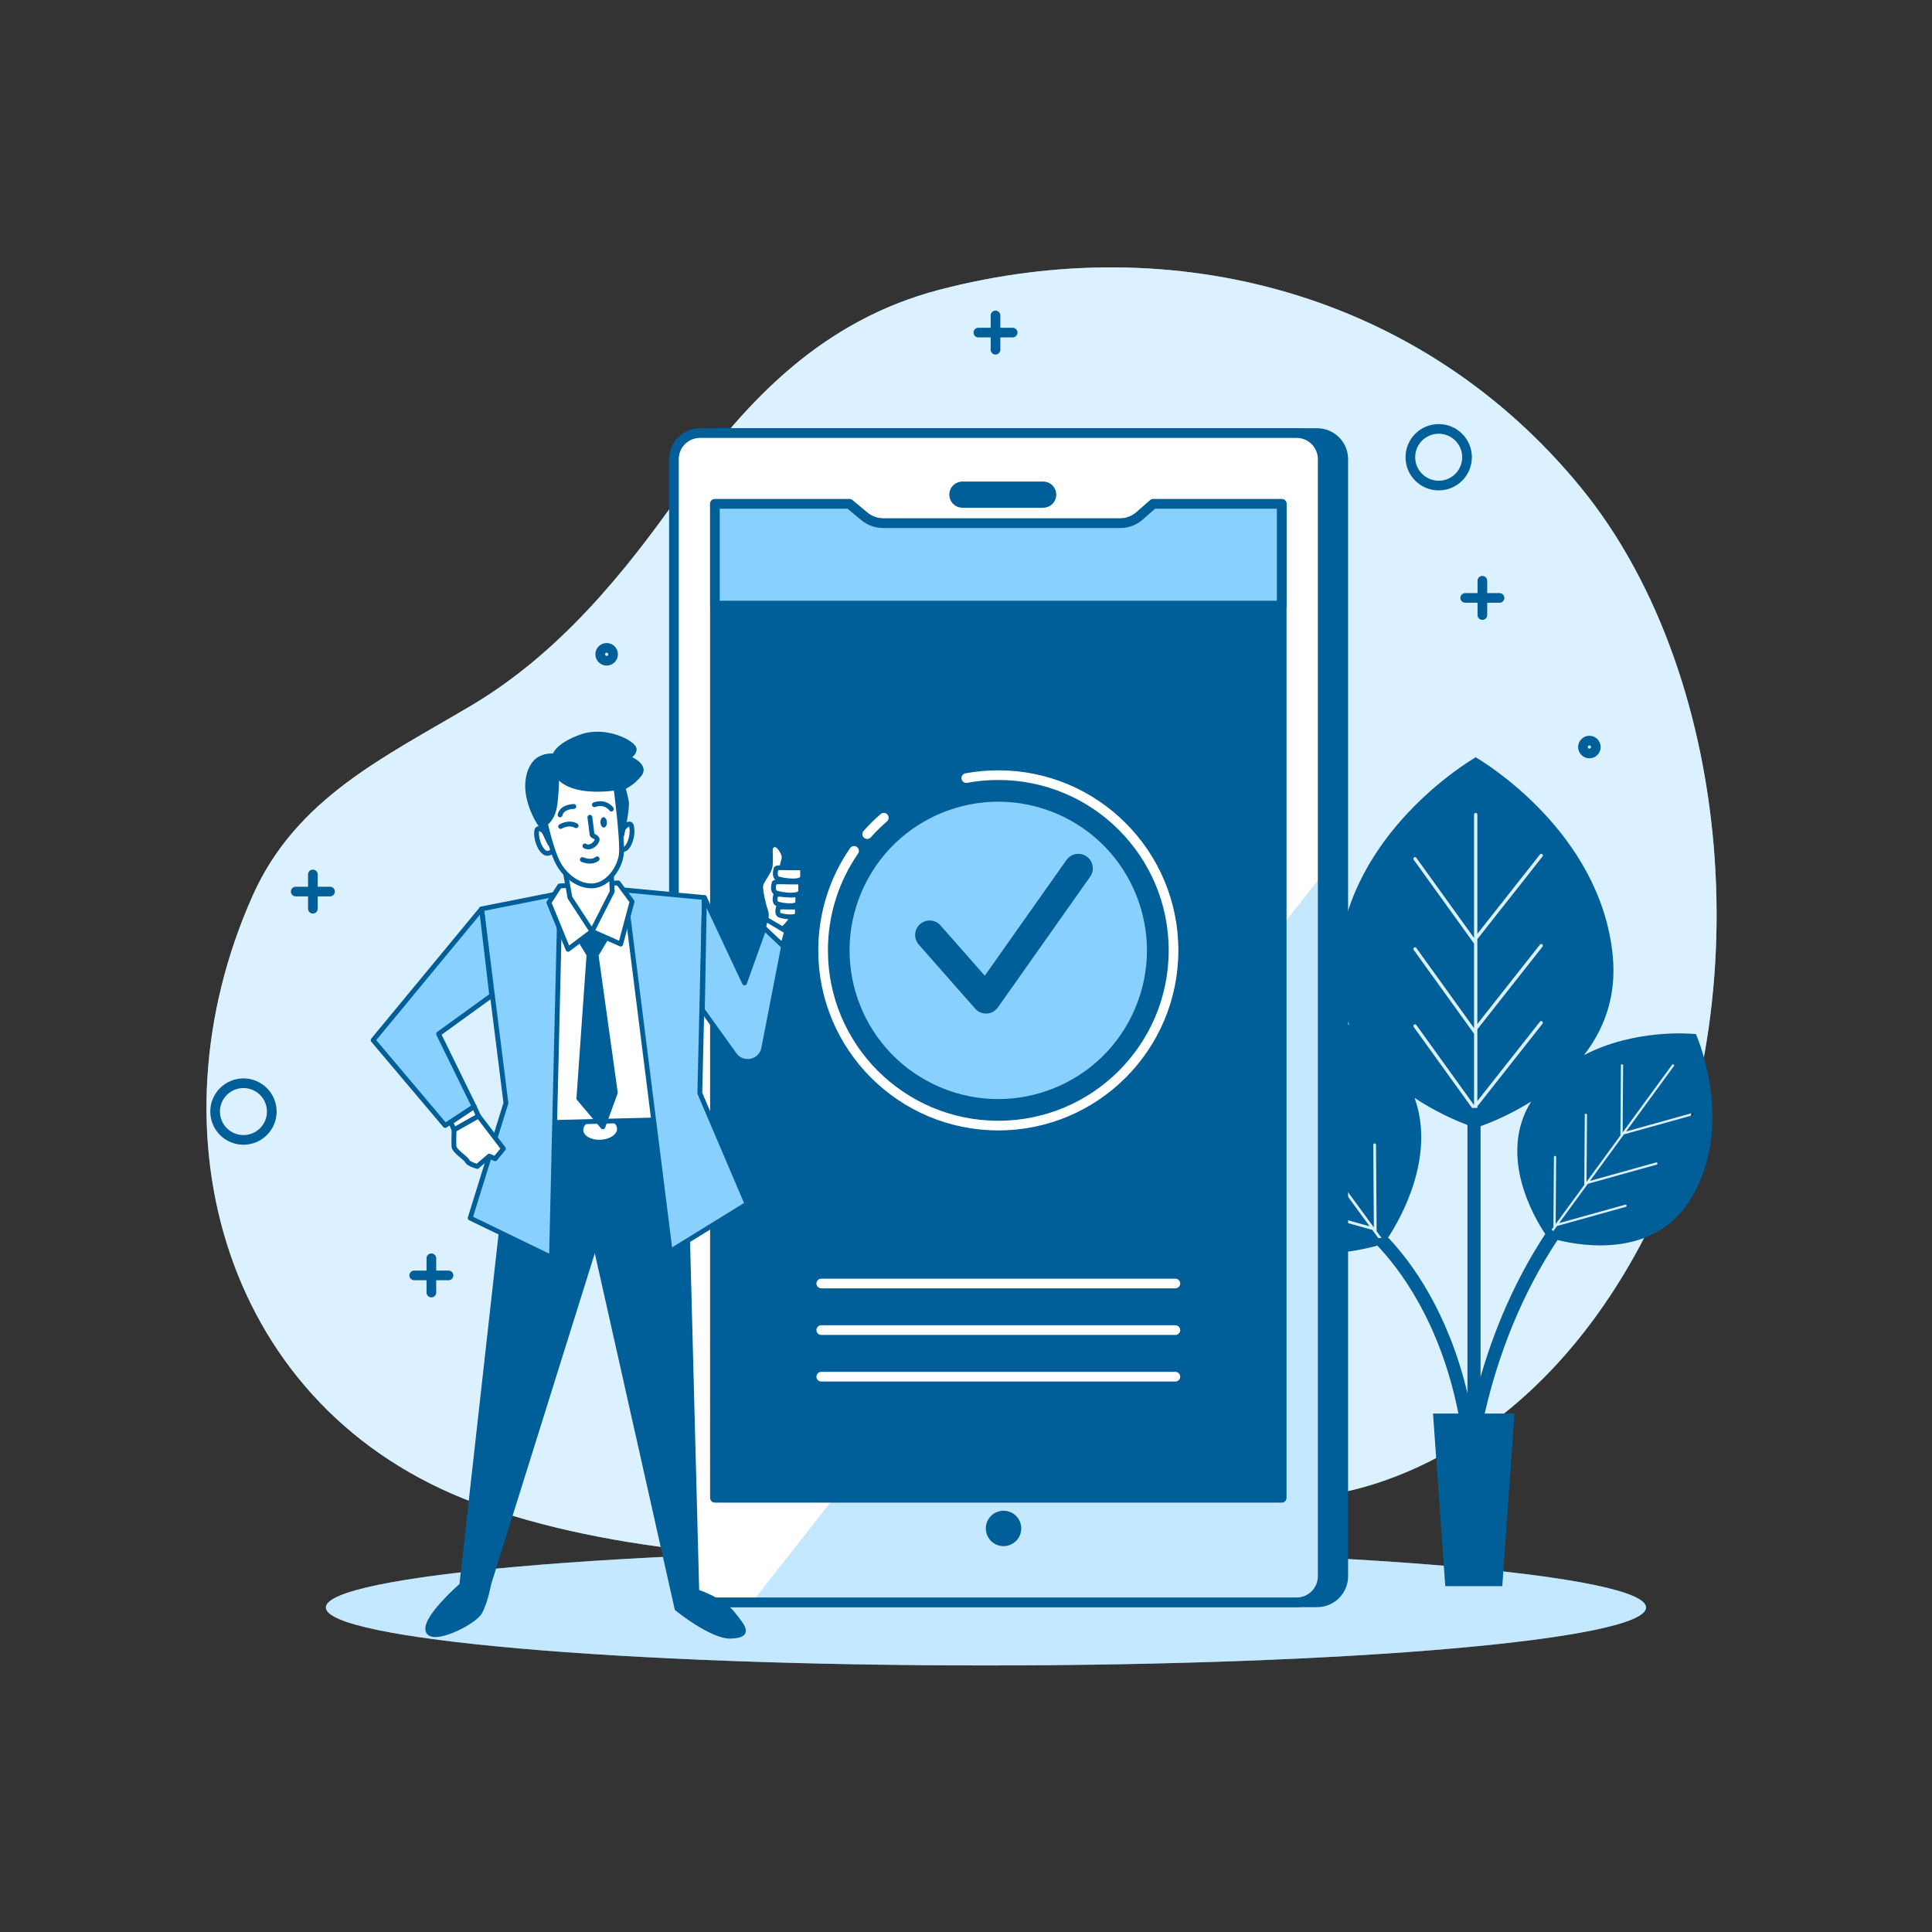 <svg width="200" height="200" viewBox="0 0 200 200" fill="none" xmlns="http://www.w3.org/2000/svg">
<rect x="0" y="0" width="200" height="200" fill="#333333" stroke="none"/>
<path d="M136.8 154.806C136.8 154.806 156 153.606 169.2 130.006C182.4 106.406 180 70.406 163.6 50.406C147.2 30.406 121.6 23.606 97.2 30.006C85.311 33.125 77.384 41.213 70.532 50.962C64.564 59.454 57.854 67.641 48.82 73.016C39.875 78.338 30.681 82.582 26.164 92.697C15.172 117.311 23.205 145.951 49.2 155.606C77.2 166.006 124 160.406 136.8 154.806Z" fill="#88D1FF"/>
<path opacity="0.7" d="M136.8 154.806C136.8 154.806 156 153.606 169.2 130.006C182.4 106.406 180 70.406 163.6 50.406C147.2 30.406 121.6 23.606 97.2 30.006C85.311 33.125 77.384 41.213 70.532 50.962C64.564 59.454 57.854 67.641 48.82 73.016C39.875 78.338 30.681 82.582 26.164 92.697C15.172 117.311 23.205 145.951 49.2 155.606C77.2 166.006 124 160.406 136.8 154.806Z" fill="white"/>
<path d="M102.067 172.406C139.806 172.406 170.4 169.72 170.4 166.406C170.4 163.093 139.806 160.406 102.067 160.406C64.328 160.406 33.734 163.093 33.734 166.406C33.734 169.72 64.328 172.406 102.067 172.406Z" fill="#88D1FF"/>
<path opacity="0.5" d="M102.067 172.406C139.806 172.406 170.4 169.72 170.4 166.406C170.4 163.093 139.806 160.406 102.067 160.406C64.328 160.406 33.734 163.093 33.734 166.406C33.734 169.72 64.328 172.406 102.067 172.406Z" fill="white"/>
<path d="M32.388 90.521V94.07" stroke="#005E99" stroke-miterlimit="10" stroke-linecap="round" stroke-linejoin="round"/>
<path d="M34.162 92.295H30.614" stroke="#005E99" stroke-miterlimit="10" stroke-linecap="round" stroke-linejoin="round"/>
<path d="M153.455 60.121V63.67" stroke="#005E99" stroke-miterlimit="10" stroke-linecap="round" stroke-linejoin="round"/>
<path d="M155.229 61.895H151.681" stroke="#005E99" stroke-miterlimit="10" stroke-linecap="round" stroke-linejoin="round"/>
<path d="M103.055 32.655V36.203" stroke="#005E99" stroke-miterlimit="10" stroke-linecap="round" stroke-linejoin="round"/>
<path d="M104.829 34.429H101.281" stroke="#005E99" stroke-miterlimit="10" stroke-linecap="round" stroke-linejoin="round"/>
<path d="M44.655 130.255V133.803" stroke="#005E99" stroke-miterlimit="10" stroke-linecap="round" stroke-linejoin="round"/>
<path d="M46.429 132.029H42.881" stroke="#005E99" stroke-miterlimit="10" stroke-linecap="round" stroke-linejoin="round"/>
<path d="M151.867 47.333C151.867 48.953 150.554 50.266 148.934 50.266C147.314 50.266 146 48.953 146 47.333C146 45.713 147.314 44.4 148.934 44.4C150.553 44.4 151.867 45.713 151.867 47.333Z" stroke="#005E99" stroke-miterlimit="10" stroke-linecap="round" stroke-linejoin="round"/>
<path d="M26.325 117.779C27.822 117.159 28.532 115.443 27.912 113.946C27.292 112.45 25.576 111.739 24.08 112.359C22.583 112.979 21.872 114.695 22.492 116.191C23.112 117.688 24.828 118.399 26.325 117.779Z" stroke="#005E99" stroke-miterlimit="10" stroke-linecap="round" stroke-linejoin="round"/>
<path d="M165.2 77.333C165.2 77.702 164.902 78 164.533 78C164.165 78 163.866 77.702 163.866 77.333C163.866 76.965 164.165 76.666 164.533 76.666C164.902 76.667 165.2 76.965 165.2 77.333Z" stroke="#005E99" stroke-miterlimit="10" stroke-linecap="round" stroke-linejoin="round"/>
<path d="M63.467 67.733C63.467 68.102 63.168 68.4 62.8 68.4C62.432 68.4 62.133 68.102 62.133 67.733C62.133 67.365 62.432 67.066 62.8 67.066C63.168 67.066 63.467 67.365 63.467 67.733Z" stroke="#005E99" stroke-miterlimit="10" stroke-linecap="round" stroke-linejoin="round"/>
<path d="M175.57 107.068L175.584 107.05C175.584 107.05 175.575 107.049 175.561 107.048C175.555 107.034 175.552 107.027 175.552 107.027L175.538 107.046C174.981 106.99 169.225 106.496 163.972 109.225C166.008 106.599 167.377 103.199 166.946 98.891C165.678 86.214 153.714 78.954 152.793 78.413V78.379C152.793 78.379 152.782 78.386 152.764 78.396C152.746 78.386 152.734 78.379 152.734 78.379V78.413C151.813 78.954 139.849 86.214 138.581 98.891C138.305 101.657 138.771 104.048 139.678 106.101C132.942 102.074 125.082 102.752 124.359 102.824L124.342 102.802C124.342 102.802 124.338 102.812 124.33 102.828C124.313 102.83 124.302 102.831 124.302 102.831L124.319 102.854C123.964 103.674 119.467 114.483 124.87 123.671C129.7 131.887 139.832 129.715 142.583 128.944C144.896 131.373 149.11 136.899 150.974 146.333H148.346L149.612 164.198H155.517L156.782 146.333H153.692C155.512 138.391 158.544 132.435 161.235 128.366C163.99 129.051 171.448 130.211 175.123 123.96C179.507 116.505 175.858 107.734 175.57 107.068ZM152.584 106.998L146.343 98.331C146.288 98.255 146.306 98.149 146.382 98.094C146.458 98.04 146.564 98.057 146.619 98.133L152.594 106.432V97.652L152.584 97.665L146.343 88.998C146.288 88.922 146.306 88.816 146.382 88.761C146.458 88.707 146.564 88.724 146.619 88.8L152.594 97.099V84.318C152.594 84.224 152.67 84.148 152.764 84.148C152.857 84.148 152.933 84.224 152.933 84.318V96.673L159.414 88.454C159.472 88.381 159.578 88.368 159.652 88.426C159.726 88.484 159.738 88.591 159.68 88.665L152.934 97.222V106.006L159.414 97.787C159.472 97.714 159.579 97.701 159.652 97.759C159.726 97.817 159.739 97.924 159.681 97.998L152.934 106.554V113.982L159.414 105.763C159.473 105.689 159.579 105.677 159.653 105.735C159.726 105.793 159.739 105.9 159.681 105.973L152.934 114.53V114.692H152.382L146.344 106.306C146.29 106.23 146.307 106.124 146.383 106.07C146.459 106.015 146.566 106.032 146.62 106.108L152.595 114.407V106.985L152.584 106.998ZM142.67 128.157L142.054 127.315L133.274 124.867C133.198 124.846 133.154 124.768 133.175 124.692C133.196 124.617 133.274 124.573 133.35 124.593L141.784 126.945L138.117 121.929L129.336 119.48C129.261 119.459 129.217 119.381 129.238 119.306C129.258 119.23 129.337 119.186 129.412 119.207L137.846 121.559L133.51 115.626L124.729 113.178C124.653 113.156 124.609 113.078 124.63 113.003C124.651 112.928 124.73 112.883 124.805 112.904L133.239 115.256L127.139 106.911C127.093 106.848 127.107 106.759 127.17 106.712C127.233 106.666 127.322 106.68 127.368 106.743L133.678 115.376L133.617 106.821C133.616 106.742 133.679 106.678 133.758 106.678C133.836 106.677 133.9 106.74 133.9 106.819L133.965 115.753L133.951 115.75L138.286 121.679L138.224 113.124C138.223 113.046 138.287 112.982 138.365 112.982C138.443 112.981 138.507 113.044 138.508 113.122L138.572 122.057L138.558 122.053L142.222 127.066L142.161 118.511C142.16 118.433 142.224 118.369 142.302 118.368C142.38 118.368 142.444 118.43 142.444 118.509L142.509 127.443L142.495 127.44L143.02 128.158H142.67V128.157ZM143.668 128.157C144.95 126.21 148.644 119.811 146.438 113.656C148.655 115.128 150.768 116.027 151.911 116.457V144.231C149.885 135.721 146.066 130.616 143.739 128.157H143.668ZM153.268 142.521V116.585C154.204 116.251 156.259 115.437 158.503 114.034C154.98 119.682 158.926 126.204 159.966 127.743C157.645 131.278 155.108 136.167 153.268 142.521ZM175.237 115.446L168.112 117.432L164.594 122.246L171.437 120.338C171.498 120.322 171.562 120.357 171.579 120.418C171.596 120.48 171.56 120.543 171.499 120.56L164.374 122.547L161.399 126.617L168.242 124.709C168.304 124.692 168.367 124.728 168.384 124.789C168.402 124.85 168.366 124.914 168.304 124.931L161.18 126.918L160.806 127.43C160.738 127.391 160.67 127.352 160.607 127.311L160.821 127.018L160.81 127.021L160.862 119.772C160.863 119.708 160.915 119.657 160.978 119.658C161.042 119.658 161.093 119.71 161.093 119.774L161.043 126.715L164.016 122.648L164.005 122.651L164.057 115.402C164.057 115.338 164.109 115.287 164.173 115.288C164.236 115.288 164.288 115.34 164.287 115.404L164.237 122.345L167.754 117.534L167.743 117.537L167.795 110.288C167.795 110.224 167.847 110.173 167.911 110.174C167.974 110.174 168.026 110.226 168.025 110.29L167.975 117.231L173.095 110.226C173.133 110.175 173.205 110.164 173.256 110.201C173.307 110.239 173.318 110.311 173.281 110.362L168.332 117.132L175.175 115.224C175.237 115.207 175.3 115.243 175.317 115.304C175.334 115.365 175.299 115.429 175.237 115.446Z" fill="#005E99"/>
<path d="M136.356 165.871H74.593C73.102 165.871 71.894 164.662 71.894 163.172V47.532C71.894 46.042 73.102 44.833 74.593 44.833H136.355C137.846 44.833 139.054 46.042 139.054 47.532V163.172C139.054 164.663 137.846 165.871 136.356 165.871Z" fill="#005E99" stroke="#005E99" stroke-miterlimit="10" stroke-linecap="round" stroke-linejoin="round"/>
<path d="M134.226 165.871H72.464C70.974 165.871 69.765 164.662 69.765 163.172V47.532C69.765 46.042 70.974 44.833 72.464 44.833H134.226C135.717 44.833 136.925 46.042 136.925 47.532V163.172C136.925 164.663 135.717 165.871 134.226 165.871Z" fill="white"/>
<mask id="mask0_1483_757" style="mask-type:luminance" maskUnits="userSpaceOnUse" x="69" y="44" width="68" height="122">
<path d="M134.226 165.871H72.464C70.974 165.871 69.765 164.662 69.765 163.172V47.532C69.765 46.042 70.974 44.833 72.464 44.833H134.226C135.717 44.833 136.925 46.042 136.925 47.532V163.172C136.925 164.663 135.717 165.871 134.226 165.871Z" fill="white"/>
</mask>
<g mask="url(#mask0_1483_757)">
<path d="M136.925 90.504L77.868 165.871H134.226C135.717 165.871 136.925 164.662 136.925 163.172V90.504Z" fill="#88D1FF"/>
</g>
<mask id="mask1_1483_757" style="mask-type:luminance" maskUnits="userSpaceOnUse" x="69" y="44" width="68" height="122">
<path d="M134.226 165.871H72.464C70.974 165.871 69.765 164.662 69.765 163.172V47.532C69.765 46.042 70.974 44.833 72.464 44.833H134.226C135.717 44.833 136.925 46.042 136.925 47.532V163.172C136.925 164.663 135.717 165.871 134.226 165.871Z" fill="white"/>
</mask>
<g mask="url(#mask1_1483_757)">
<path opacity="0.5" d="M136.925 90.504L77.868 165.871H134.226C135.717 165.871 136.925 164.662 136.925 163.172V90.504Z" fill="white"/>
</g>
<path d="M134.226 165.871H72.464C70.974 165.871 69.765 164.662 69.765 163.172V47.532C69.765 46.042 70.974 44.833 72.464 44.833H134.226C135.717 44.833 136.925 46.042 136.925 47.532V163.172C136.925 164.663 135.717 165.871 134.226 165.871Z" stroke="#005E99" stroke-miterlimit="10" stroke-linecap="round" stroke-linejoin="round"/>
<path d="M107.988 52.063H99.627C99.153 52.063 98.769 51.679 98.769 51.206C98.769 50.732 99.153 50.348 99.627 50.348H107.988C108.462 50.348 108.846 50.732 108.846 51.206C108.846 51.68 108.462 52.063 107.988 52.063Z" fill="#005E99" stroke="#005E99" stroke-miterlimit="10" stroke-linecap="round" stroke-linejoin="round"/>
<path d="M132.681 155.052H74.009V52.162H87.916L89.48 53.46C90.027 53.914 90.715 54.162 91.426 54.162H115.962C116.702 54.162 117.416 53.893 117.972 53.405L119.386 52.162H132.681V155.052H132.681Z" fill="#005E99" stroke="#005E99" stroke-miterlimit="10" stroke-linecap="round" stroke-linejoin="round"/>
<path d="M85.016 132.868H121.674" stroke="white" stroke-miterlimit="10" stroke-linecap="round" stroke-linejoin="round"/>
<path d="M85.016 137.692H121.674" stroke="white" stroke-miterlimit="10" stroke-linecap="round" stroke-linejoin="round"/>
<path d="M85.016 142.515H121.674" stroke="white" stroke-miterlimit="10" stroke-linecap="round" stroke-linejoin="round"/>
<path d="M88.413 88.082C86.391 91.007 85.207 94.556 85.207 98.382C85.207 108.399 93.328 116.52 103.345 116.52C113.363 116.52 121.484 108.399 121.484 98.382C121.484 88.364 113.363 80.243 103.345 80.243C102.212 80.243 101.104 80.347 100.029 80.546" stroke="white" stroke-miterlimit="10" stroke-linecap="round" stroke-linejoin="round"/>
<path d="M91.493 84.65C90.882 85.178 90.307 85.746 89.772 86.349" stroke="white" stroke-miterlimit="10" stroke-linecap="round" stroke-linejoin="round"/>
<path d="M117.498 104.414C120.828 96.594 117.189 87.555 109.369 84.225C101.549 80.894 92.51 84.534 89.18 92.354C85.85 100.174 89.489 109.213 97.309 112.543C105.129 115.873 114.168 112.234 117.498 104.414Z" fill="#88D1FF"/>
<path d="M96.236 96.79L102.074 103.423L111.627 89.89" stroke="#005E99" stroke-width="3" stroke-miterlimit="10" stroke-linecap="round" stroke-linejoin="round"/>
<path d="M117.972 53.405C117.416 53.893 116.702 54.162 115.962 54.162H91.426C90.715 54.162 90.027 53.914 89.48 53.46L87.916 52.162H74.009V62.689H132.681V52.162H119.386L117.972 53.405Z" fill="#88D1FF" stroke="#005E99" stroke-miterlimit="10" stroke-linecap="round" stroke-linejoin="round"/>
<path d="M105.219 158.223C105.219 157.486 104.622 156.89 103.886 156.89C103.15 156.89 102.553 157.486 102.553 158.223C102.553 158.959 103.15 159.556 103.886 159.556C104.622 159.556 105.219 158.959 105.219 158.223Z" fill="#005E99" stroke="#005E99" stroke-miterlimit="10" stroke-linecap="round" stroke-linejoin="round"/>
<path d="M53.032 117.304L47.8 164.1C47.8 164.1 43.964 167.437 44.3 168.786C44.635 170.134 49.066 167.997 49.676 166.874C50.286 165.75 50.596 163.959 50.596 163.959L61.614 128.771L70.084 166.52C70.084 166.52 73.706 169.477 75.703 169.376C77.7 169.274 76.993 168.491 75.852 167.046C74.71 165.602 72.132 164.777 72.132 164.777L70.862 116.125L53.032 117.304Z" fill="#005E99" stroke="#005E99" stroke-width="0.5" stroke-miterlimit="10" stroke-linecap="round" stroke-linejoin="round"/>
<path d="M70.547 115.301L52.97 116.194L53.091 118.591L70.668 117.698L70.547 115.301Z" fill="#005E99" stroke="#005E99" stroke-width="0.5" stroke-miterlimit="10" stroke-linecap="round" stroke-linejoin="round"/>
<path d="M63.879 116.822C63.91 117.416 63.151 117.938 62.185 117.986C61.22 118.036 60.412 117.594 60.382 116.999C60.352 116.405 61.11 115.883 62.076 115.834C63.042 115.785 63.849 116.227 63.879 116.822Z" fill="white"/>
<path d="M60.869 92.228L54.259 94.166L55.081 116.253L70.581 115.866L68.62 93.036L60.869 92.228Z" fill="white" stroke="#005E99" stroke-width="0.5" stroke-miterlimit="10" stroke-linecap="round" stroke-linejoin="round"/>
<path d="M57.978 92.475L57.09 130.169L48.672 126.091L52.373 114.188L49.85 94.09L57.978 92.475Z" fill="#88D1FF" stroke="#005E99" stroke-width="0.5" stroke-miterlimit="10" stroke-linecap="round" stroke-linejoin="round"/>
<path d="M64.67 92.135L69.374 129.545L77.335 124.634L72.447 113.168L72.92 92.918L64.67 92.135Z" fill="#88D1FF" stroke="#005E99" stroke-width="0.5" stroke-miterlimit="10" stroke-linecap="round" stroke-linejoin="round"/>
<path d="M59.661 96.695L60.971 98.832L59.924 113.704L62.41 116.648L63.699 113.112L61.707 98.861L62.937 96.796L61.151 94.484L59.661 96.695Z" fill="#005E99" stroke="#005E99" stroke-width="0.5" stroke-miterlimit="10" stroke-linecap="round" stroke-linejoin="round"/>
<path d="M61.282 96.413L58.807 98.274L56.825 93.435L57.939 91.71L63.998 91.402L65.431 93.332L64.253 97.73L61.282 96.413Z" fill="white" stroke="#005E99" stroke-width="0.5" stroke-miterlimit="10" stroke-linecap="round" stroke-linejoin="round"/>
<path d="M58.445 89.848L59.002 92.924L61.282 96.413L63.376 92.301L63.244 89.704L58.445 89.848Z" fill="white" stroke="#005E99" stroke-width="0.5" stroke-miterlimit="10" stroke-linecap="round" stroke-linejoin="round"/>
<path d="M49.85 94.09L38.624 107.677L46.082 116.51L49.087 114.555L45.4 107.032L50.906 103.048L49.85 94.09Z" fill="#88D1FF" stroke="#005E99" stroke-width="0.5" stroke-miterlimit="10" stroke-linecap="round" stroke-linejoin="round"/>
<path d="M49.087 114.555L49.537 115.533L47.006 116.964L46.666 116.18L49.087 114.555Z" fill="white" stroke="#005E99" stroke-width="0.5" stroke-miterlimit="10" stroke-linecap="round" stroke-linejoin="round"/>
<path d="M49.537 115.533L52.112 118.907L51.264 119.951L50.649 119.682L49.402 120.747C49.402 120.747 48.488 120.493 48.372 120.198C48.257 119.904 47.018 119.166 46.993 118.666C46.968 118.167 47.006 116.964 47.006 116.964L49.537 115.533Z" fill="white" stroke="#005E99" stroke-width="0.5" stroke-miterlimit="10" stroke-linecap="round" stroke-linejoin="round"/>
<path d="M79.171 95.569C79.171 95.569 79.455 94.8 79.269 94.325C79.084 93.849 78.676 92.2 78.756 91.657C78.836 91.114 79.658 90.318 79.73 89.614C79.802 88.91 79.716 88.268 79.75 87.889C79.785 87.51 80.255 87.216 80.655 87.681C81.056 88.146 81.296 88.618 81.105 89.113C80.915 89.608 80.921 90.793 80.921 90.793C80.921 90.793 81.559 91.676 81.911 92.251C82.264 92.826 82.233 94.336 81.994 94.941C81.755 95.546 81.084 96.118 81.084 96.118L81.122 97.162L79.171 95.569Z" fill="white" stroke="#005E99" stroke-width="0.5" stroke-miterlimit="10" stroke-linecap="round" stroke-linejoin="round"/>
<path d="M80.34 89.96C80.34 89.96 80.059 90.782 80.554 90.973C81.048 91.163 83.056 91.438 83.077 90.791C83.098 90.143 83.135 89.818 82.813 89.834C82.49 89.851 80.98 89.82 80.98 89.82C80.98 89.82 80.278 89.802 80.34 89.96Z" fill="white" stroke="#005E99" stroke-width="0.5" stroke-miterlimit="10" stroke-linecap="round" stroke-linejoin="round"/>
<path d="M80.57 93.991C80.57 93.991 80.368 94.603 80.724 94.745C81.081 94.888 82.527 95.095 82.541 94.613C82.556 94.131 82.582 93.888 82.35 93.9C82.118 93.912 81.03 93.887 81.03 93.887C81.03 93.887 80.525 93.873 80.57 93.991Z" fill="white" stroke="#005E99" stroke-width="0.5" stroke-miterlimit="10" stroke-linecap="round" stroke-linejoin="round"/>
<path d="M80.3 92.694C80.3 92.694 80.066 93.403 80.479 93.568C80.892 93.732 82.566 93.973 82.583 93.414C82.6 92.856 82.63 92.576 82.362 92.589C82.093 92.603 80.833 92.574 80.833 92.574C80.833 92.574 80.248 92.557 80.3 92.694Z" fill="white" stroke="#005E99" stroke-width="0.5" stroke-miterlimit="10" stroke-linecap="round" stroke-linejoin="round"/>
<path d="M80.146 91.425C80.146 91.425 79.864 92.247 80.359 92.438C80.853 92.628 82.861 92.903 82.882 92.256C82.903 91.608 82.94 91.283 82.618 91.299C82.295 91.316 80.785 91.284 80.785 91.284C80.785 91.284 80.084 91.266 80.146 91.425Z" fill="white" stroke="#005E99" stroke-width="0.5" stroke-miterlimit="10" stroke-linecap="round" stroke-linejoin="round"/>
<path d="M78.943 96.389L79.256 95.134L81.423 96.424L81.062 97.79L78.943 96.389Z" fill="white" stroke="#005E99" stroke-width="0.5" stroke-miterlimit="10" stroke-linecap="round" stroke-linejoin="round"/>
<path d="M72.92 92.918L77.073 101.752L79.111 96.07L81.11 97.971L79.063 108.51C78.78 109.969 76.89 110.381 76.025 109.173L72.709 104.544L72.92 92.918Z" fill="#88D1FF" stroke="#005E99" stroke-width="0.5" stroke-miterlimit="10" stroke-linecap="round" stroke-linejoin="round"/>
<path d="M56.511 86.254C56.511 86.254 55.673 85.36 55.563 86.014C55.452 86.668 55.797 87.804 56.323 88.209C56.847 88.615 57.318 87.942 57.318 87.942L56.511 86.254Z" fill="white" stroke="#005E99" stroke-width="0.5" stroke-miterlimit="10" stroke-linecap="round" stroke-linejoin="round"/>
<path d="M64.451 85.851C64.451 85.851 65.194 84.877 65.37 85.516C65.547 86.156 65.318 87.32 64.837 87.777C64.356 88.234 63.82 87.612 63.82 87.612L64.451 85.851Z" fill="white" stroke="#005E99" stroke-width="0.5" stroke-miterlimit="10" stroke-linecap="round" stroke-linejoin="round"/>
<path d="M56.846 87.174L56.04 85.486C56.04 85.486 55.115 84.308 54.733 82.454C54.351 80.601 54.993 79.055 55.833 78.58C56.673 78.105 57.403 78.284 57.403 78.284C57.403 78.284 57.564 77.195 60.183 76.27C62.801 75.344 65.695 76.998 65.653 77.577C65.61 78.155 64.902 78.407 64.902 78.407C64.902 78.407 66.958 79.167 66.215 80.142C65.472 81.116 64.484 81.526 64.484 81.526C64.484 81.526 64.743 82.378 64.848 83.021C64.953 83.664 64.373 86.431 64.373 86.431L62.951 82.541L58.495 82.767C58.495 82.767 58.231 84.654 57.761 85.326C57.291 85.998 57.27 87.008 57.27 87.008C57.27 87.008 57.091 87.738 56.846 87.174Z" fill="#005E99" stroke="#005E99" stroke-width="0.5" stroke-miterlimit="10" stroke-linecap="round" stroke-linejoin="round"/>
<path d="M57.642 80.145C57.642 80.145 57.615 82.452 57.386 83.616C57.157 84.781 56.46 85.248 56.46 85.248C56.46 85.248 57.027 87.885 57.746 89.29C58.466 90.694 59.965 91.842 61.471 91.694C62.976 91.546 64.186 89.827 64.328 88.379C64.471 86.931 63.766 81.563 63.766 81.563C63.766 81.563 59.052 82.379 57.642 80.145Z" fill="white" stroke="#005E99" stroke-width="0.5" stroke-miterlimit="10" stroke-linecap="round" stroke-linejoin="round"/>
<path d="M58.038 85.557C58.038 85.557 58.881 85.047 59.638 85.476" stroke="#005E99" stroke-width="0.5" stroke-miterlimit="10" stroke-linecap="round" stroke-linejoin="round"/>
<path d="M57.977 84.358C57.977 84.358 58.07 83.551 59.403 83.483" stroke="#005E99" stroke-width="0.5" stroke-miterlimit="10" stroke-linecap="round" stroke-linejoin="round"/>
<path d="M61.532 83.308C61.532 83.308 62.578 82.854 63.292 83.754" stroke="#005E99" stroke-width="0.5" stroke-miterlimit="10" stroke-linecap="round" stroke-linejoin="round"/>
<path d="M61.063 84.602C61.063 84.602 61.278 86.195 61.288 86.395C61.298 86.595 61.968 86.628 61.788 87.038C61.609 87.448 61.029 87.878 60.546 87.568" stroke="#005E99" stroke-width="0.5" stroke-miterlimit="10" stroke-linecap="round" stroke-linejoin="round"/>
<path d="M61.816 88.907C61.816 88.907 61.307 89.4 60.284 88.985" stroke="#005E99" stroke-width="0.5" stroke-miterlimit="10" stroke-linecap="round" stroke-linejoin="round"/>
<path d="M62.826 85.114C62.841 85.408 62.704 85.654 62.52 85.664C62.336 85.673 62.175 85.442 62.16 85.147C62.145 84.853 62.282 84.606 62.466 84.597C62.65 84.588 62.812 84.819 62.826 85.114Z" fill="#005E99"/>
</svg>
